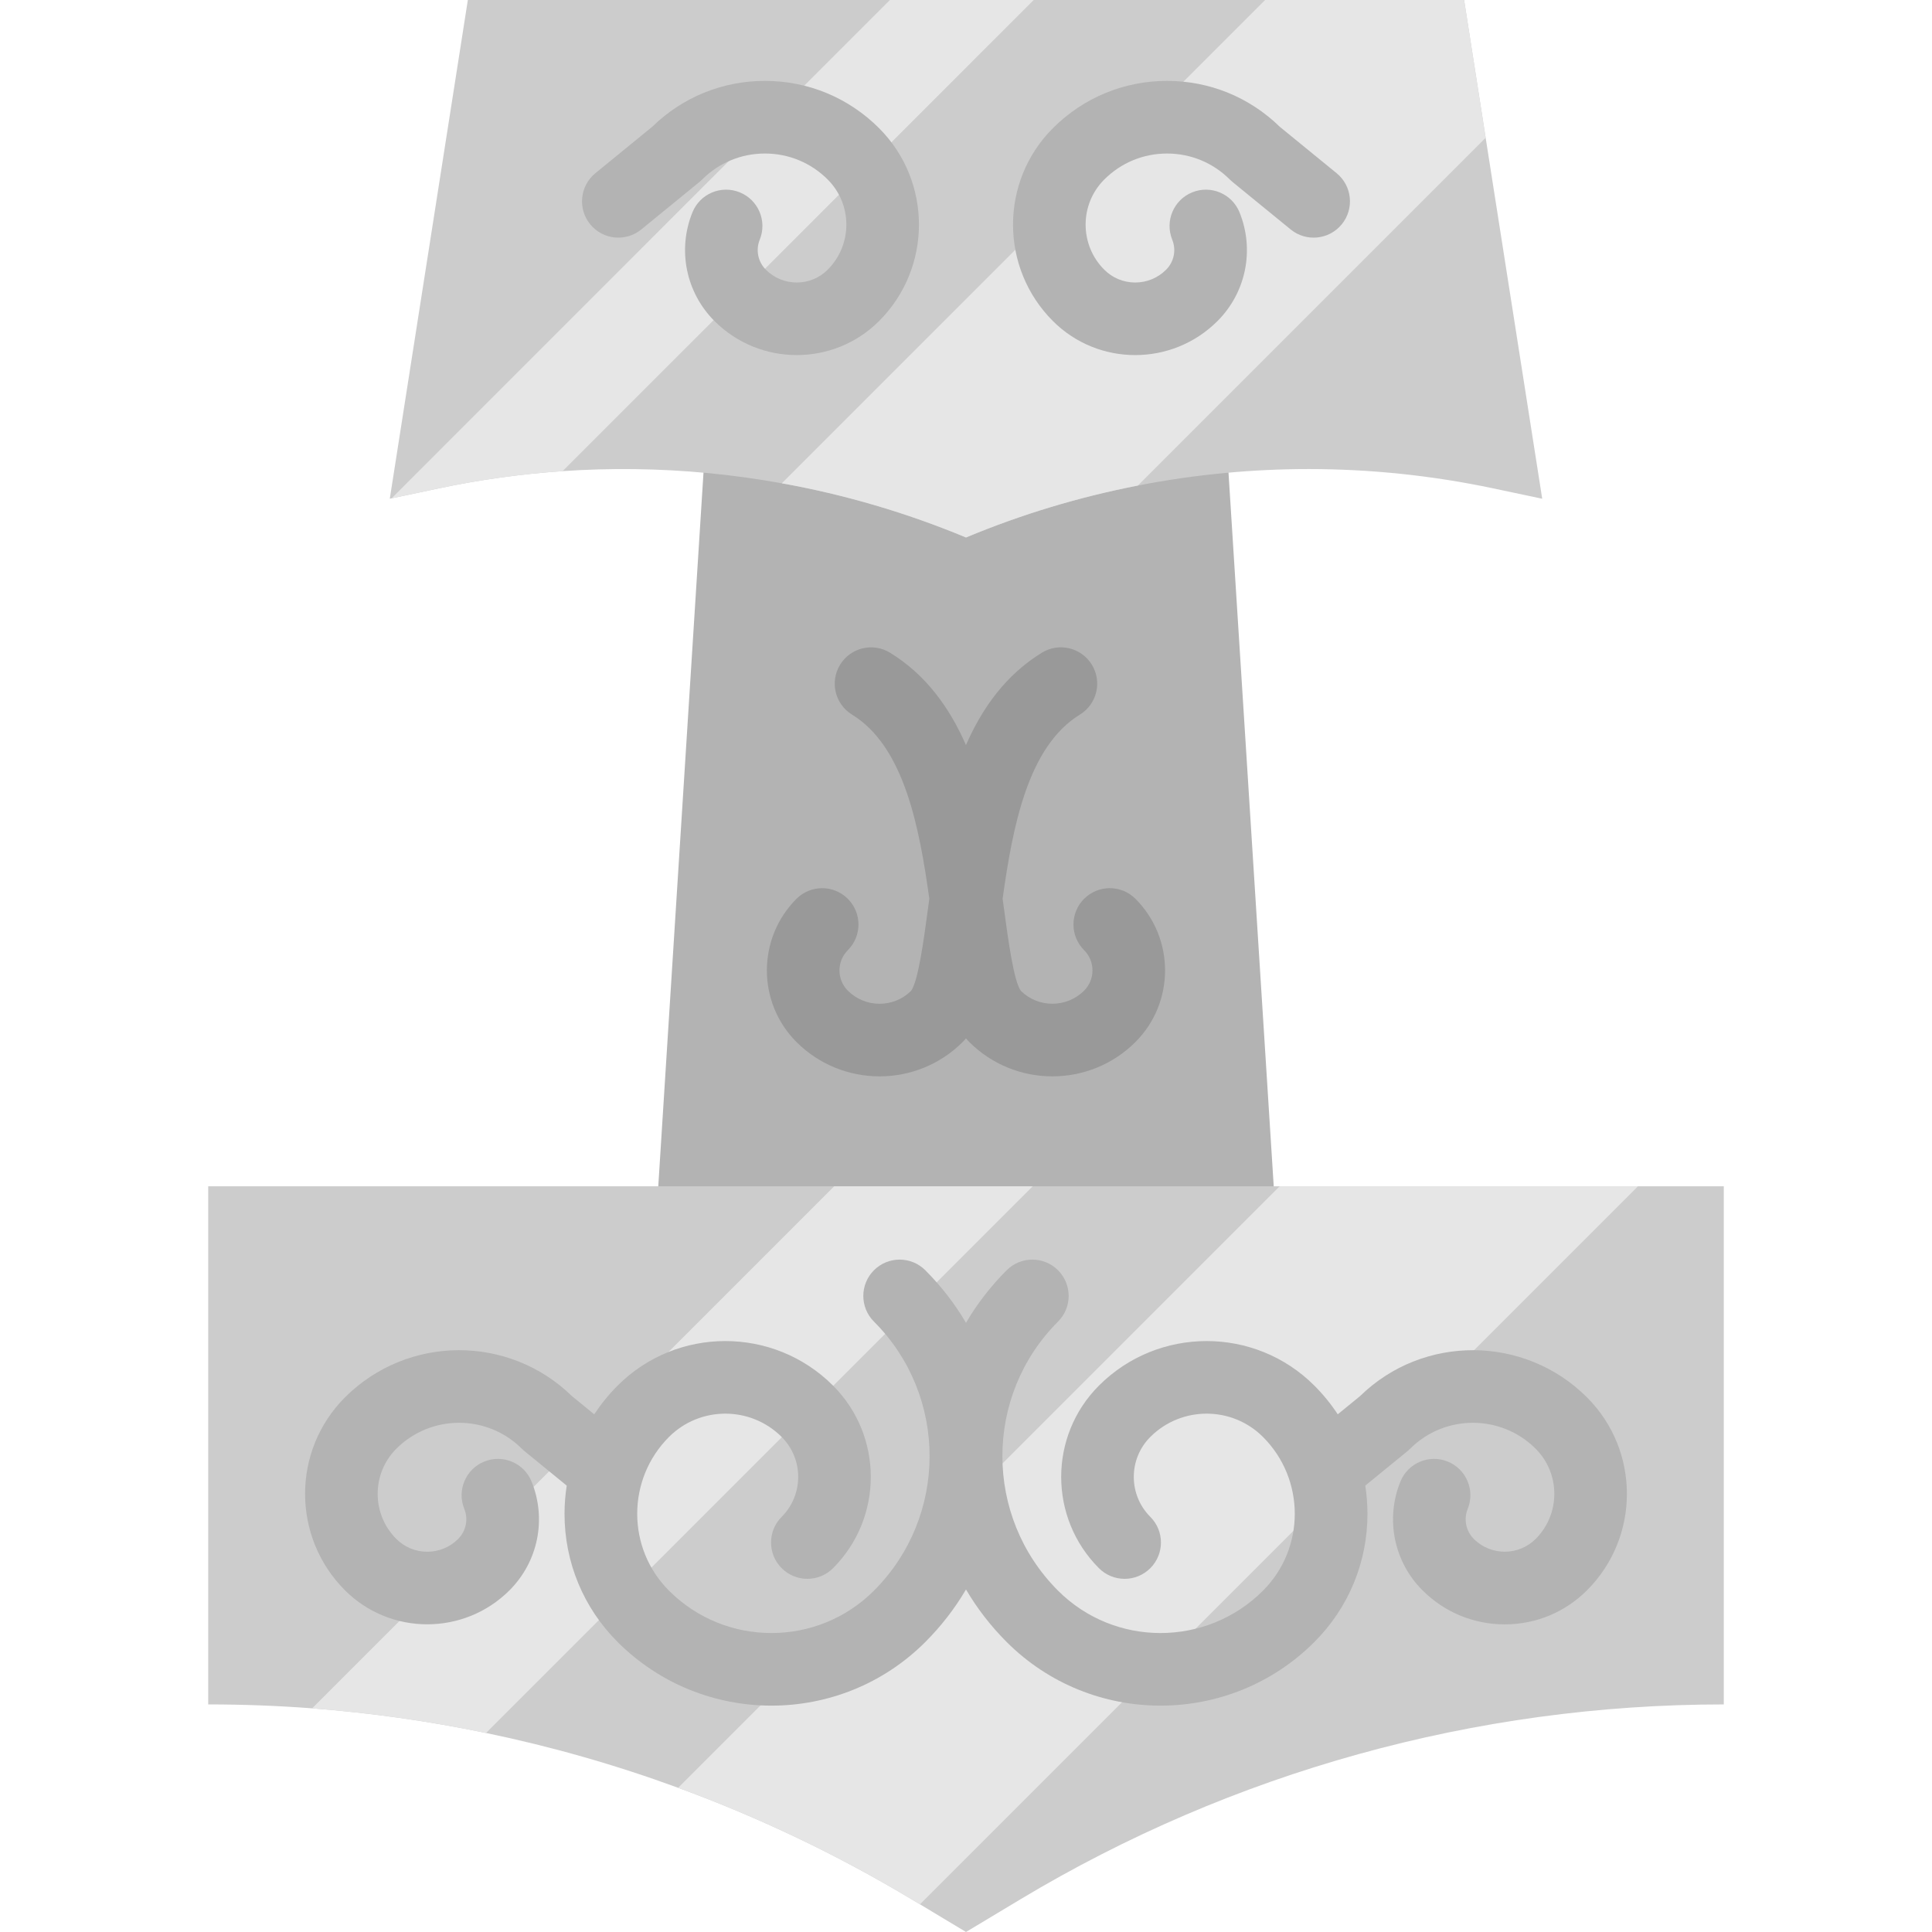 <?xml version="1.0" encoding="iso-8859-1"?>
<!-- Generator: Adobe Illustrator 19.0.0, SVG Export Plug-In . SVG Version: 6.00 Build 0)  -->
<svg version="1.1" id="Layer_1" xmlns="http://www.w3.org/2000/svg" xmlns:xlink="http://www.w3.org/1999/xlink" x="0px" y="0px"
	 viewBox="0 0 512 512" style="enable-background:new 0 0 512 512;" xml:space="preserve">
<path style="fill:#B3B3B3;" d="M324.677,111.228l13.769,217.273H173.554l13.769-217.273c23.483,2.537,46.645,9.115,68.677,19.645
	C278.02,120.328,301.182,113.765,324.677,111.228z"/>
<path style="fill:#CCCCCC;" d="M408.702,132.17l-12.922-2.733c-16.194-3.426-32.606-5.133-48.993-5.133
	c-7.378,0-14.757,0.346-22.11,1.039c-7.763,0.731-15.488,1.835-23.136,3.336c-15.54,3.016-30.797,7.609-45.541,13.756
	c-15.783-6.57-32.157-11.369-48.813-14.359c-6.583-1.193-13.204-2.104-19.864-2.733c-12.691-1.193-25.472-1.36-38.227-0.488
	c-11.01,0.757-21.994,2.271-32.876,4.581l-12.447,2.631l-0.475,0.103L123.984,0h264.02l5.71,36.507L408.702,132.17z"/>
<g>
	<path style="fill:#E6E6E6;" d="M393.714,36.507l-92.173,92.173c-15.54,3.016-30.797,7.609-45.541,13.756
		c-15.783-6.57-32.157-11.369-48.813-14.359L335.264,0h52.74L393.714,36.507z"/>
	<path style="fill:#E6E6E6;" d="M273.939,0L149.096,124.856c-11.01,0.757-21.994,2.271-32.876,4.581l-12.447,2.631L235.828,0
		H273.939z"/>
</g>
<path style="fill:#CCCCCC;" d="M456.822,314.386v137.303c-65.7,0-130.169,17.875-186.489,51.7L256,512l-12.203-7.34l-2.13-1.27
	c-19.749-11.857-40.498-21.75-61.953-29.604c-16.592-6.082-33.62-10.946-50.918-14.526c-15.18-3.157-30.566-5.338-46.08-6.532
	c-9.149-0.693-18.324-1.039-27.538-1.039V314.386H456.822z"/>
<g>
	<path style="fill:#E6E6E6;" d="M273.67,314.386L128.796,459.26c-15.18-3.157-30.566-5.338-46.08-6.532l138.343-138.343H273.67z"/>
	<path style="fill:#E6E6E6;" d="M434.071,314.386L243.797,504.66l-2.13-1.27c-19.749-11.857-40.498-21.75-61.953-29.604l159.4-159.4
		H434.071z"/>
</g>
<path style="fill:#B3B3B3;" d="M420.578,370.324c-16.556-16.556-43.42-16.679-60.126-0.362l-5.932,4.844
	c-1.786-2.71-3.855-5.261-6.203-7.608c-15.74-15.739-41.348-15.737-57.085,0c-13.34,13.34-13.34,35.048,0,48.39
	c3.759,3.759,9.852,3.759,13.611,0c3.759-3.758,3.759-9.852,0-13.611c-5.836-5.836-5.837-15.333,0-21.17
	c8.233-8.233,21.63-8.234,29.864,0c11.229,11.229,11.229,29.504,0,40.733c-14.976,14.976-39.343,14.976-54.319,0
	c-19.657-19.657-19.657-51.644,0-71.301c3.759-3.759,3.759-9.852,0-13.61c-3.759-3.759-9.852-3.759-13.61,0
	c-4.263,4.263-7.856,8.947-10.78,13.918c-2.924-4.971-6.517-9.655-10.78-13.918c-3.757-3.759-9.851-3.759-13.61,0
	c-3.759,3.758-3.759,9.851,0,13.61c19.657,19.657,19.657,51.644,0,71.301c-14.976,14.976-39.343,14.976-54.319,0
	c-11.229-11.229-11.229-29.504,0-40.733c8.234-8.234,21.631-8.233,29.864,0c5.836,5.836,5.836,15.333,0,21.17
	c-3.759,3.758-3.757,9.852,0,13.611c3.76,3.759,9.851,3.757,13.611,0c13.34-13.342,13.34-35.05,0-48.39
	c-15.737-15.739-41.346-15.739-57.085,0c-2.348,2.348-4.417,4.899-6.203,7.608l-5.931-4.844
	c-16.707-16.316-43.57-16.195-60.127,0.362c-14.093,14.092-14.093,37.024,0,51.117c6.013,6.013,13.909,9.02,21.808,9.018
	c7.897,0,15.796-3.007,21.807-9.018c7.575-7.573,9.868-18.884,5.842-28.812c-1.998-4.926-7.608-7.299-12.536-5.302
	c-4.925,1.998-7.299,7.609-5.302,12.536c1.114,2.746,0.48,5.873-1.616,7.967c-2.19,2.189-5.101,3.395-8.197,3.395
	s-6.008-1.206-8.197-3.395c-6.588-6.588-6.588-17.308,0-23.897c9.174-9.174,24.1-9.172,33.272,0
	c0.228,0.228,0.468,0.445,0.719,0.649l11.168,9.12c-0.38,2.45-0.581,4.945-0.581,7.471c0,12.835,4.998,24.902,14.073,33.977
	c11.24,11.241,26.005,16.861,40.77,16.861s29.53-5.62,40.77-16.861c4.263-4.263,7.856-8.947,10.78-13.918
	c2.924,4.971,6.517,9.654,10.78,13.918c11.24,11.241,26.005,16.861,40.77,16.861s29.53-5.62,40.77-16.861
	c9.076-9.075,14.073-21.142,14.073-33.977c0-2.527-0.2-5.021-0.581-7.471l11.168-9.12c0.25-0.204,0.49-0.421,0.719-0.649
	c9.172-9.174,24.1-9.172,33.272,0c6.588,6.588,6.588,17.308,0,23.897c-4.519,4.519-11.874,4.519-16.396,0
	c-2.094-2.094-2.728-5.221-1.614-7.966c1.998-4.925-0.376-10.538-5.302-12.536c-4.924-1.999-10.538,0.376-12.536,5.302
	c-4.025,9.928-1.732,21.237,5.842,28.811c5.826,5.826,13.57,9.034,21.808,9.034c8.238,0,15.982-3.208,21.808-9.034
	C434.671,407.348,434.671,384.417,420.578,370.324z"/>
<path style="fill:#999999;" d="M235.869,172.978c-4.532-2.777-10.456-1.355-13.235,3.176c-2.778,4.532-1.355,10.457,3.176,13.235
	c13.851,8.49,17.838,29.942,20.471,48.797c-0.123,0.91-0.246,1.813-0.366,2.699c-1.091,8.102-2.583,19.184-4.48,21.72
	c-4.643,4.564-12.137,4.541-16.746-0.062c-2.959-2.963-2.962-7.779-0.004-10.737c3.759-3.759,3.759-9.852,0-13.61
	c-3.759-3.759-9.852-3.759-13.61,0c-10.458,10.458-10.459,27.482,0.003,37.956c6.07,6.064,14.04,9.097,22.013,9.095
	c7.973,0,15.95-3.034,22.022-9.101c0.308-0.308,0.595-0.636,0.88-0.968c0.287,0.332,0.575,0.662,0.884,0.971
	c6.068,6.063,14.04,9.095,22.012,9.095c7.975,0,15.952-3.035,22.025-9.103c10.456-10.467,10.454-27.491-0.004-37.95
	c-3.759-3.759-9.852-3.759-13.61,0c-3.759,3.759-3.759,9.852,0,13.61c2.958,2.958,2.955,7.774,0.003,10.729
	c-4.617,4.612-12.113,4.634-16.752,0.069c-1.897-2.536-3.389-13.617-4.48-21.721c-0.119-0.885-0.241-1.789-0.366-2.699
	c2.633-18.854,6.62-40.307,20.471-48.797c4.531-2.778,5.954-8.703,3.176-13.235c-2.778-4.531-8.703-5.955-13.235-3.176
	c-9.518,5.833-15.804,14.602-20.127,24.482C251.673,187.579,245.387,178.811,235.869,172.978z"/>
<g>
	<path style="fill:#B3B3B3;" d="M169.951,60.806l15.407-12.582c0.25-0.204,0.49-0.421,0.719-0.649
		c4.444-4.444,10.352-6.891,16.637-6.891s12.193,2.447,16.637,6.891c6.588,6.588,6.588,17.308,0,23.896
		c-2.19,2.189-5.101,3.395-8.197,3.395s-6.008-1.206-8.198-3.395c-2.094-2.094-2.728-5.221-1.614-7.966
		c1.998-4.925-0.376-10.538-5.302-12.536c-4.926-1.998-10.538,0.377-12.536,5.302c-4.025,9.928-1.732,21.237,5.842,28.811
		c6.013,6.013,13.91,9.018,21.808,9.018s15.795-3.007,21.808-9.018c14.092-14.092,14.092-37.024,0-51.117
		c-8.079-8.079-18.821-12.529-30.246-12.529c-11.254,0-21.844,4.317-29.881,12.167l-15.056,12.294
		c-4.117,3.362-4.73,9.424-1.367,13.542C159.771,63.556,165.834,64.168,169.951,60.806z"/>
	<path style="fill:#B3B3B3;" d="M300.839,94.101c7.897,0,15.796-3.007,21.807-9.018c7.575-7.573,9.868-18.884,5.842-28.812
		c-1.998-4.925-7.608-7.3-12.536-5.302c-4.925,1.998-7.299,7.609-5.302,12.536c1.114,2.746,0.48,5.873-1.616,7.967
		c-2.19,2.189-5.101,3.395-8.197,3.395s-6.008-1.206-8.197-3.395c-6.588-6.588-6.588-17.308,0-23.896
		c4.444-4.444,10.352-6.891,16.637-6.891c6.285,0,12.192,2.447,16.637,6.891c0.228,0.228,0.468,0.445,0.719,0.649l15.407,12.582
		c4.118,3.363,10.18,2.75,13.542-1.367s2.75-10.18-1.367-13.542L339.16,33.605c-8.037-7.851-18.627-12.167-29.881-12.167
		c-11.426,0-22.167,4.449-30.246,12.529c-14.092,14.092-14.092,37.024,0,51.117C285.045,91.095,292.941,94.101,300.839,94.101z"/>
</g>
<g>
</g>
<g>
</g>
<g>
</g>
<g>
</g>
<g>
</g>
<g>
</g>
<g>
</g>
<g>
</g>
<g>
</g>
<g>
</g>
<g>
</g>
<g>
</g>
<g>
</g>
<g>
</g>
<g>
</g>
</svg>
